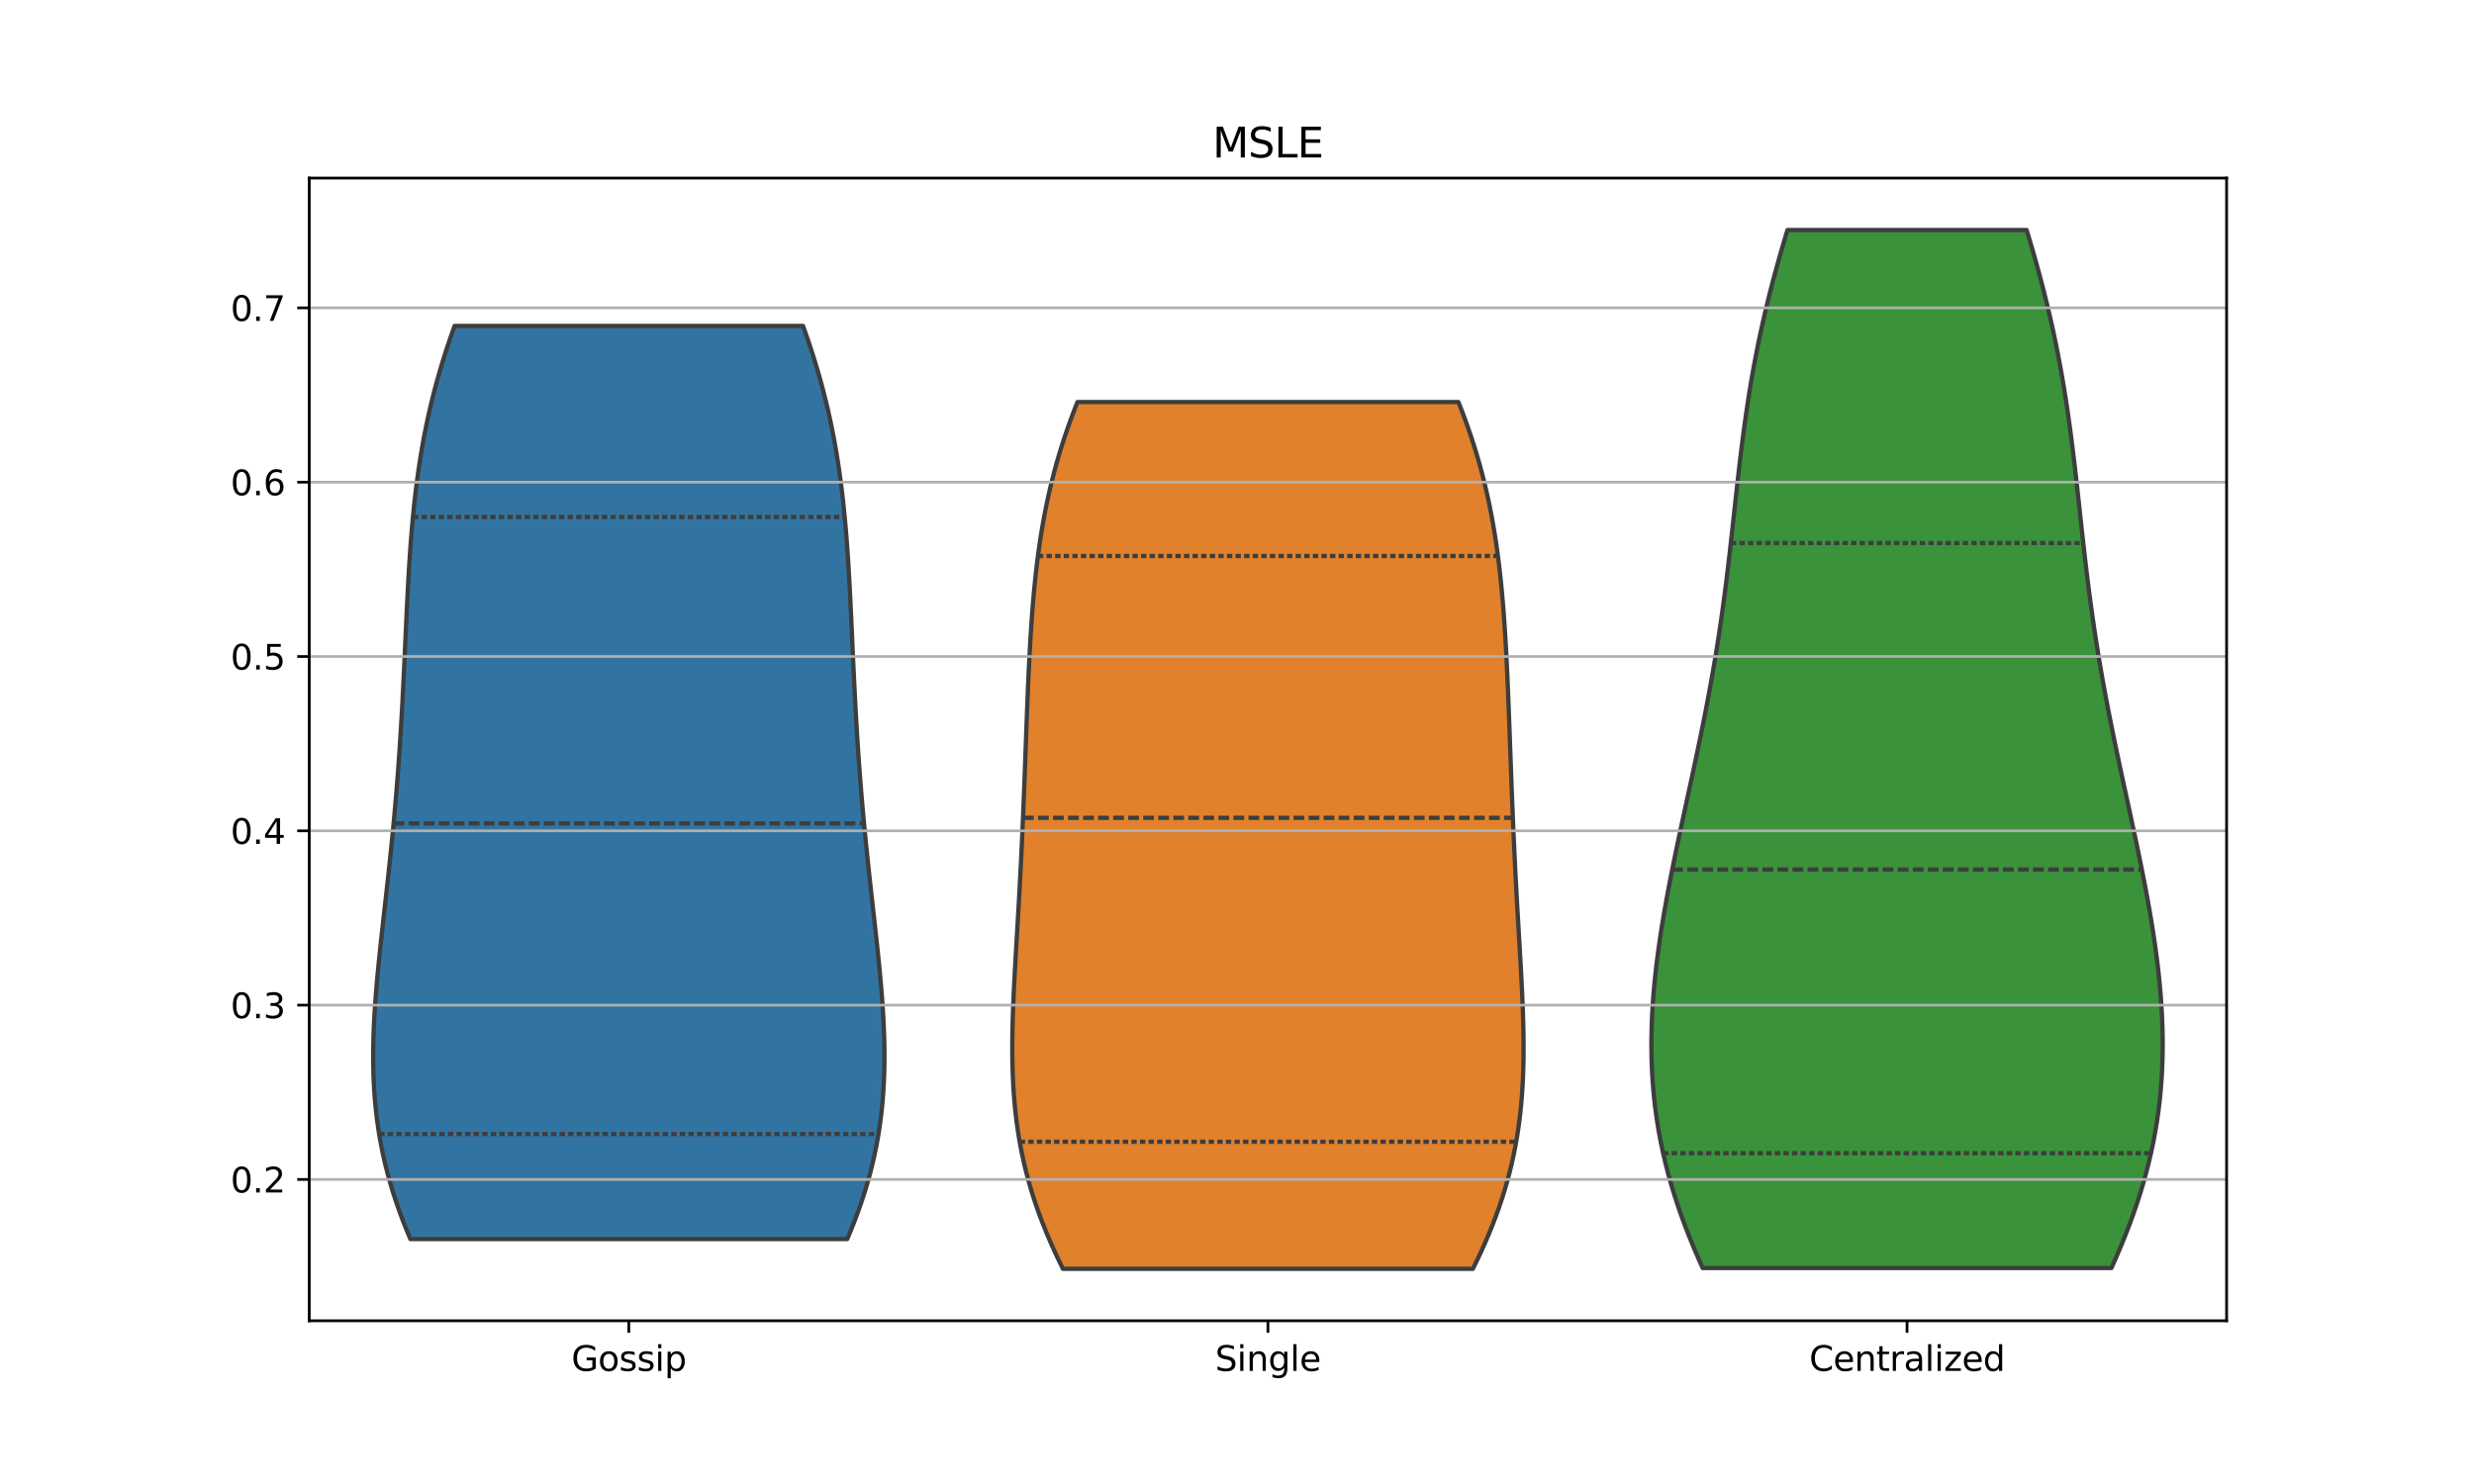 <?xml version="1.0" encoding="utf-8" standalone="no"?>
<!DOCTYPE svg PUBLIC "-//W3C//DTD SVG 1.1//EN"
  "http://www.w3.org/Graphics/SVG/1.1/DTD/svg11.dtd">
<svg xmlns:xlink="http://www.w3.org/1999/xlink" width="720pt" height="432pt" viewBox="0 0 720 432" xmlns="http://www.w3.org/2000/svg" version="1.1">
 <defs>
  <style type="text/css">*{stroke-linejoin: round; stroke-linecap: butt}</style>
 </defs>
 <g id="figure_1">
  <g id="patch_1">
   <path d="M 0 432 
L 720 432 
L 720 0 
L 0 0 
z
" style="fill: #ffffff"/>
  </g>
  <g id="axes_1">
   <g id="patch_2">
    <path d="M 90 384.48 
L 648 384.48 
L 648 51.84 
L 90 51.84 
z
" style="fill: #ffffff"/>
   </g>
   <g id="PolyCollection_1">
    <defs>
     <path id="m8f9aee792c" d="M 246.57 -71.302 
L 119.43 -71.302 
L 118.311 -73.987 
L 117.25 -76.672 
L 116.249 -79.357 
L 115.31 -82.042 
L 114.433 -84.727 
L 113.62 -87.412 
L 112.87 -90.097 
L 112.185 -92.782 
L 111.564 -95.467 
L 111.006 -98.152 
L 110.511 -100.837 
L 110.078 -103.522 
L 109.704 -106.207 
L 109.389 -108.892 
L 109.13 -111.577 
L 108.925 -114.262 
L 108.773 -116.947 
L 108.669 -119.632 
L 108.613 -122.317 
L 108.6 -125.002 
L 108.628 -127.687 
L 108.694 -130.372 
L 108.796 -133.057 
L 108.929 -135.742 
L 109.091 -138.427 
L 109.278 -141.112 
L 109.489 -143.797 
L 109.72 -146.482 
L 109.968 -149.167 
L 110.231 -151.852 
L 110.506 -154.536 
L 110.79 -157.221 
L 111.082 -159.906 
L 111.379 -162.591 
L 111.679 -165.276 
L 111.98 -167.961 
L 112.282 -170.646 
L 112.581 -173.331 
L 112.877 -176.016 
L 113.169 -178.701 
L 113.456 -181.386 
L 113.737 -184.071 
L 114.01 -186.756 
L 114.276 -189.441 
L 114.533 -192.126 
L 114.782 -194.811 
L 115.022 -197.496 
L 115.253 -200.181 
L 115.475 -202.866 
L 115.688 -205.551 
L 115.892 -208.236 
L 116.087 -210.921 
L 116.273 -213.606 
L 116.45 -216.291 
L 116.619 -218.976 
L 116.781 -221.661 
L 116.936 -224.346 
L 117.084 -227.031 
L 117.225 -229.716 
L 117.362 -232.401 
L 117.493 -235.086 
L 117.621 -237.771 
L 117.746 -240.456 
L 117.869 -243.141 
L 117.991 -245.826 
L 118.113 -248.511 
L 118.236 -251.196 
L 118.362 -253.881 
L 118.492 -256.566 
L 118.627 -259.251 
L 118.77 -261.936 
L 118.921 -264.621 
L 119.082 -267.306 
L 119.255 -269.991 
L 119.442 -272.676 
L 119.644 -275.361 
L 119.863 -278.046 
L 120.102 -280.731 
L 120.362 -283.416 
L 120.645 -286.101 
L 120.953 -288.786 
L 121.288 -291.471 
L 121.65 -294.156 
L 122.043 -296.841 
L 122.468 -299.526 
L 122.926 -302.211 
L 123.419 -304.896 
L 123.947 -307.581 
L 124.512 -310.266 
L 125.115 -312.951 
L 125.757 -315.636 
L 126.437 -318.321 
L 127.157 -321.006 
L 127.917 -323.691 
L 128.716 -326.376 
L 129.554 -329.061 
L 130.431 -331.746 
L 131.345 -334.431 
L 132.297 -337.116 
L 233.703 -337.116 
L 233.703 -337.116 
L 234.655 -334.431 
L 235.569 -331.746 
L 236.446 -329.061 
L 237.284 -326.376 
L 238.083 -323.691 
L 238.843 -321.006 
L 239.563 -318.321 
L 240.243 -315.636 
L 240.885 -312.951 
L 241.488 -310.266 
L 242.053 -307.581 
L 242.581 -304.896 
L 243.074 -302.211 
L 243.532 -299.526 
L 243.957 -296.841 
L 244.35 -294.156 
L 244.712 -291.471 
L 245.047 -288.786 
L 245.355 -286.101 
L 245.638 -283.416 
L 245.898 -280.731 
L 246.137 -278.046 
L 246.356 -275.361 
L 246.558 -272.676 
L 246.745 -269.991 
L 246.918 -267.306 
L 247.079 -264.621 
L 247.23 -261.936 
L 247.373 -259.251 
L 247.508 -256.566 
L 247.638 -253.881 
L 247.764 -251.196 
L 247.887 -248.511 
L 248.009 -245.826 
L 248.131 -243.141 
L 248.254 -240.456 
L 248.379 -237.771 
L 248.507 -235.086 
L 248.638 -232.401 
L 248.775 -229.716 
L 248.916 -227.031 
L 249.064 -224.346 
L 249.219 -221.661 
L 249.381 -218.976 
L 249.55 -216.291 
L 249.727 -213.606 
L 249.913 -210.921 
L 250.108 -208.236 
L 250.312 -205.551 
L 250.525 -202.866 
L 250.747 -200.181 
L 250.978 -197.496 
L 251.218 -194.811 
L 251.467 -192.126 
L 251.724 -189.441 
L 251.99 -186.756 
L 252.263 -184.071 
L 252.544 -181.386 
L 252.831 -178.701 
L 253.123 -176.016 
L 253.419 -173.331 
L 253.718 -170.646 
L 254.02 -167.961 
L 254.321 -165.276 
L 254.621 -162.591 
L 254.918 -159.906 
L 255.21 -157.221 
L 255.494 -154.536 
L 255.769 -151.852 
L 256.032 -149.167 
L 256.28 -146.482 
L 256.511 -143.797 
L 256.722 -141.112 
L 256.909 -138.427 
L 257.071 -135.742 
L 257.204 -133.057 
L 257.306 -130.372 
L 257.372 -127.687 
L 257.4 -125.002 
L 257.387 -122.317 
L 257.331 -119.632 
L 257.227 -116.947 
L 257.075 -114.262 
L 256.87 -111.577 
L 256.611 -108.892 
L 256.296 -106.207 
L 255.922 -103.522 
L 255.489 -100.837 
L 254.994 -98.152 
L 254.436 -95.467 
L 253.815 -92.782 
L 253.13 -90.097 
L 252.38 -87.412 
L 251.567 -84.727 
L 250.69 -82.042 
L 249.751 -79.357 
L 248.75 -76.672 
L 247.689 -73.987 
L 246.57 -71.302 
z
" style="stroke: #3d3d3d; stroke-width: 1.25"/>
    </defs>
    <g clip-path="url(#pf1e7407686)">
     <use xlink:href="#m8f9aee792c" x="0" y="432" style="fill: #3274a1; stroke: #3d3d3d; stroke-width: 1.25"/>
    </g>
   </g>
   <g id="PolyCollection_2">
    <defs>
     <path id="m671058b78c" d="M 428.652 -62.64 
L 309.348 -62.64 
L 308.104 -65.189 
L 306.909 -67.737 
L 305.767 -70.286 
L 304.678 -72.835 
L 303.646 -75.383 
L 302.67 -77.932 
L 301.753 -80.481 
L 300.894 -83.03 
L 300.095 -85.578 
L 299.356 -88.127 
L 298.676 -90.676 
L 298.055 -93.224 
L 297.492 -95.773 
L 296.986 -98.322 
L 296.535 -100.87 
L 296.138 -103.419 
L 295.792 -105.968 
L 295.496 -108.516 
L 295.247 -111.065 
L 295.043 -113.614 
L 294.881 -116.162 
L 294.759 -118.711 
L 294.673 -121.26 
L 294.621 -123.809 
L 294.6 -126.357 
L 294.607 -128.906 
L 294.639 -131.455 
L 294.693 -134.003 
L 294.768 -136.552 
L 294.859 -139.101 
L 294.965 -141.649 
L 295.083 -144.198 
L 295.211 -146.747 
L 295.347 -149.295 
L 295.489 -151.844 
L 295.635 -154.393 
L 295.784 -156.941 
L 295.934 -159.49 
L 296.084 -162.039 
L 296.234 -164.588 
L 296.382 -167.136 
L 296.527 -169.685 
L 296.669 -172.234 
L 296.807 -174.782 
L 296.942 -177.331 
L 297.073 -179.88 
L 297.199 -182.428 
L 297.321 -184.977 
L 297.439 -187.526 
L 297.553 -190.074 
L 297.664 -192.623 
L 297.771 -195.172 
L 297.874 -197.72 
L 297.975 -200.269 
L 298.074 -202.818 
L 298.17 -205.367 
L 298.265 -207.915 
L 298.358 -210.464 
L 298.451 -213.013 
L 298.544 -215.561 
L 298.637 -218.11 
L 298.731 -220.659 
L 298.827 -223.207 
L 298.925 -225.756 
L 299.026 -228.305 
L 299.131 -230.853 
L 299.24 -233.402 
L 299.355 -235.951 
L 299.477 -238.499 
L 299.606 -241.048 
L 299.744 -243.597 
L 299.892 -246.146 
L 300.052 -248.694 
L 300.224 -251.243 
L 300.411 -253.792 
L 300.614 -256.34 
L 300.835 -258.889 
L 301.075 -261.438 
L 301.336 -263.986 
L 301.62 -266.535 
L 301.93 -269.084 
L 302.266 -271.632 
L 302.631 -274.181 
L 303.026 -276.73 
L 303.454 -279.278 
L 303.916 -281.827 
L 304.413 -284.376 
L 304.948 -286.925 
L 305.521 -289.473 
L 306.135 -292.022 
L 306.789 -294.571 
L 307.485 -297.119 
L 308.224 -299.668 
L 309.006 -302.217 
L 309.831 -304.765 
L 310.7 -307.314 
L 311.611 -309.863 
L 312.566 -312.411 
L 313.562 -314.96 
L 424.438 -314.96 
L 424.438 -314.96 
L 425.434 -312.411 
L 426.389 -309.863 
L 427.3 -307.314 
L 428.169 -304.765 
L 428.994 -302.217 
L 429.776 -299.668 
L 430.515 -297.119 
L 431.211 -294.571 
L 431.865 -292.022 
L 432.479 -289.473 
L 433.052 -286.925 
L 433.587 -284.376 
L 434.084 -281.827 
L 434.546 -279.278 
L 434.974 -276.73 
L 435.369 -274.181 
L 435.734 -271.632 
L 436.07 -269.084 
L 436.38 -266.535 
L 436.664 -263.986 
L 436.925 -261.438 
L 437.165 -258.889 
L 437.386 -256.34 
L 437.589 -253.792 
L 437.776 -251.243 
L 437.948 -248.694 
L 438.108 -246.146 
L 438.256 -243.597 
L 438.394 -241.048 
L 438.523 -238.499 
L 438.645 -235.951 
L 438.76 -233.402 
L 438.869 -230.853 
L 438.974 -228.305 
L 439.075 -225.756 
L 439.173 -223.207 
L 439.269 -220.659 
L 439.363 -218.11 
L 439.456 -215.561 
L 439.549 -213.013 
L 439.642 -210.464 
L 439.735 -207.915 
L 439.83 -205.367 
L 439.926 -202.818 
L 440.025 -200.269 
L 440.126 -197.72 
L 440.229 -195.172 
L 440.336 -192.623 
L 440.447 -190.074 
L 440.561 -187.526 
L 440.679 -184.977 
L 440.801 -182.428 
L 440.927 -179.88 
L 441.058 -177.331 
L 441.193 -174.782 
L 441.331 -172.234 
L 441.473 -169.685 
L 441.618 -167.136 
L 441.766 -164.588 
L 441.916 -162.039 
L 442.066 -159.49 
L 442.216 -156.941 
L 442.365 -154.393 
L 442.511 -151.844 
L 442.653 -149.295 
L 442.789 -146.747 
L 442.917 -144.198 
L 443.035 -141.649 
L 443.141 -139.101 
L 443.232 -136.552 
L 443.307 -134.003 
L 443.361 -131.455 
L 443.393 -128.906 
L 443.4 -126.357 
L 443.379 -123.809 
L 443.327 -121.26 
L 443.241 -118.711 
L 443.119 -116.162 
L 442.957 -113.614 
L 442.753 -111.065 
L 442.504 -108.516 
L 442.208 -105.968 
L 441.862 -103.419 
L 441.465 -100.87 
L 441.014 -98.322 
L 440.508 -95.773 
L 439.945 -93.224 
L 439.324 -90.676 
L 438.644 -88.127 
L 437.905 -85.578 
L 437.106 -83.03 
L 436.247 -80.481 
L 435.33 -77.932 
L 434.354 -75.383 
L 433.322 -72.835 
L 432.233 -70.286 
L 431.091 -67.737 
L 429.896 -65.189 
L 428.652 -62.64 
z
" style="stroke: #3d3d3d; stroke-width: 1.25"/>
    </defs>
    <g clip-path="url(#pf1e7407686)">
     <use xlink:href="#m671058b78c" x="0" y="432" style="fill: #e1812c; stroke: #3d3d3d; stroke-width: 1.25"/>
    </g>
   </g>
   <g id="PolyCollection_3">
    <defs>
     <path id="mab137ac26b" d="M 614.481 -62.873 
L 495.519 -62.873 
L 494.161 -65.926 
L 492.858 -68.978 
L 491.612 -72.03 
L 490.426 -75.082 
L 489.303 -78.134 
L 488.245 -81.187 
L 487.253 -84.239 
L 486.33 -87.291 
L 485.475 -90.343 
L 484.691 -93.395 
L 483.977 -96.448 
L 483.334 -99.5 
L 482.761 -102.552 
L 482.258 -105.604 
L 481.824 -108.656 
L 481.458 -111.708 
L 481.159 -114.761 
L 480.926 -117.813 
L 480.756 -120.865 
L 480.648 -123.917 
L 480.6 -126.969 
L 480.61 -130.022 
L 480.675 -133.074 
L 480.794 -136.126 
L 480.964 -139.178 
L 481.182 -142.23 
L 481.446 -145.283 
L 481.754 -148.335 
L 482.103 -151.387 
L 482.49 -154.439 
L 482.912 -157.491 
L 483.368 -160.543 
L 483.855 -163.596 
L 484.37 -166.648 
L 484.911 -169.7 
L 485.475 -172.752 
L 486.059 -175.804 
L 486.662 -178.857 
L 487.281 -181.909 
L 487.913 -184.961 
L 488.555 -188.013 
L 489.207 -191.065 
L 489.864 -194.118 
L 490.525 -197.17 
L 491.188 -200.222 
L 491.851 -203.274 
L 492.511 -206.326 
L 493.166 -209.378 
L 493.814 -212.431 
L 494.453 -215.483 
L 495.082 -218.535 
L 495.7 -221.587 
L 496.303 -224.639 
L 496.892 -227.692 
L 497.465 -230.744 
L 498.021 -233.796 
L 498.559 -236.848 
L 499.079 -239.9 
L 499.581 -242.953 
L 500.064 -246.005 
L 500.528 -249.057 
L 500.974 -252.109 
L 501.402 -255.161 
L 501.814 -258.213 
L 502.21 -261.266 
L 502.591 -264.318 
L 502.96 -267.37 
L 503.317 -270.422 
L 503.665 -273.474 
L 504.006 -276.527 
L 504.341 -279.579 
L 504.674 -282.631 
L 505.007 -285.683 
L 505.342 -288.735 
L 505.681 -291.788 
L 506.028 -294.84 
L 506.385 -297.892 
L 506.754 -300.944 
L 507.138 -303.996 
L 507.538 -307.048 
L 507.959 -310.101 
L 508.401 -313.153 
L 508.866 -316.205 
L 509.356 -319.257 
L 509.873 -322.309 
L 510.418 -325.362 
L 510.992 -328.414 
L 511.596 -331.466 
L 512.231 -334.518 
L 512.896 -337.57 
L 513.592 -340.623 
L 514.319 -343.675 
L 515.076 -346.727 
L 515.863 -349.779 
L 516.678 -352.831 
L 517.521 -355.883 
L 518.389 -358.936 
L 519.282 -361.988 
L 520.197 -365.04 
L 589.803 -365.04 
L 589.803 -365.04 
L 590.718 -361.988 
L 591.611 -358.936 
L 592.479 -355.883 
L 593.322 -352.831 
L 594.137 -349.779 
L 594.924 -346.727 
L 595.681 -343.675 
L 596.408 -340.623 
L 597.104 -337.57 
L 597.769 -334.518 
L 598.404 -331.466 
L 599.008 -328.414 
L 599.582 -325.362 
L 600.127 -322.309 
L 600.644 -319.257 
L 601.134 -316.205 
L 601.599 -313.153 
L 602.041 -310.101 
L 602.462 -307.048 
L 602.862 -303.996 
L 603.246 -300.944 
L 603.615 -297.892 
L 603.972 -294.84 
L 604.319 -291.788 
L 604.658 -288.735 
L 604.993 -285.683 
L 605.326 -282.631 
L 605.659 -279.579 
L 605.994 -276.527 
L 606.335 -273.474 
L 606.683 -270.422 
L 607.04 -267.37 
L 607.409 -264.318 
L 607.79 -261.266 
L 608.186 -258.213 
L 608.598 -255.161 
L 609.026 -252.109 
L 609.472 -249.057 
L 609.936 -246.005 
L 610.419 -242.953 
L 610.921 -239.9 
L 611.441 -236.848 
L 611.979 -233.796 
L 612.535 -230.744 
L 613.108 -227.692 
L 613.697 -224.639 
L 614.3 -221.587 
L 614.918 -218.535 
L 615.547 -215.483 
L 616.186 -212.431 
L 616.834 -209.378 
L 617.489 -206.326 
L 618.149 -203.274 
L 618.812 -200.222 
L 619.475 -197.17 
L 620.136 -194.118 
L 620.793 -191.065 
L 621.445 -188.013 
L 622.087 -184.961 
L 622.719 -181.909 
L 623.338 -178.857 
L 623.941 -175.804 
L 624.525 -172.752 
L 625.089 -169.7 
L 625.63 -166.648 
L 626.145 -163.596 
L 626.632 -160.543 
L 627.088 -157.491 
L 627.51 -154.439 
L 627.897 -151.387 
L 628.246 -148.335 
L 628.554 -145.283 
L 628.818 -142.23 
L 629.036 -139.178 
L 629.206 -136.126 
L 629.325 -133.074 
L 629.39 -130.022 
L 629.4 -126.969 
L 629.352 -123.917 
L 629.244 -120.865 
L 629.074 -117.813 
L 628.841 -114.761 
L 628.542 -111.708 
L 628.176 -108.656 
L 627.742 -105.604 
L 627.239 -102.552 
L 626.666 -99.5 
L 626.023 -96.448 
L 625.309 -93.395 
L 624.525 -90.343 
L 623.67 -87.291 
L 622.747 -84.239 
L 621.755 -81.187 
L 620.697 -78.134 
L 619.574 -75.082 
L 618.388 -72.03 
L 617.142 -68.978 
L 615.839 -65.926 
L 614.481 -62.873 
z
" style="stroke: #3d3d3d; stroke-width: 1.25"/>
    </defs>
    <g clip-path="url(#pf1e7407686)">
     <use xlink:href="#mab137ac26b" x="0" y="432" style="fill: #3a923a; stroke: #3d3d3d; stroke-width: 1.25"/>
    </g>
   </g>
   <g id="matplotlib.axis_1">
    <g id="xtick_1">
     <g id="line2d_1">
      <defs>
       <path id="m36da6b7ee6" d="M 0 0 
L 0 3.5 
" style="stroke: #000000; stroke-width: 0.8"/>
      </defs>
      <g>
       <use xlink:href="#m36da6b7ee6" x="183" y="384.48" style="stroke: #000000; stroke-width: 0.8"/>
      </g>
     </g>
     <g id="text_1">
      <!-- Gossip -->
      <g transform="translate(166.294 399.078) scale(0.1 -0.1)">
       <defs>
        <path id="DejaVuSans-47" d="M 3809 666 
L 3809 1919 
L 2778 1919 
L 2778 2438 
L 4434 2438 
L 4434 434 
Q 4069 175 3628 42 
Q 3188 -91 2688 -91 
Q 1594 -91 976 548 
Q 359 1188 359 2328 
Q 359 3472 976 4111 
Q 1594 4750 2688 4750 
Q 3144 4750 3555 4637 
Q 3966 4525 4313 4306 
L 4313 3634 
Q 3963 3931 3569 4081 
Q 3175 4231 2741 4231 
Q 1884 4231 1454 3753 
Q 1025 3275 1025 2328 
Q 1025 1384 1454 906 
Q 1884 428 2741 428 
Q 3075 428 3337 486 
Q 3600 544 3809 666 
z
" transform="scale(0.016)"/>
        <path id="DejaVuSans-6f" d="M 1959 3097 
Q 1497 3097 1228 2736 
Q 959 2375 959 1747 
Q 959 1119 1226 758 
Q 1494 397 1959 397 
Q 2419 397 2687 759 
Q 2956 1122 2956 1747 
Q 2956 2369 2687 2733 
Q 2419 3097 1959 3097 
z
M 1959 3584 
Q 2709 3584 3137 3096 
Q 3566 2609 3566 1747 
Q 3566 888 3137 398 
Q 2709 -91 1959 -91 
Q 1206 -91 779 398 
Q 353 888 353 1747 
Q 353 2609 779 3096 
Q 1206 3584 1959 3584 
z
" transform="scale(0.016)"/>
        <path id="DejaVuSans-73" d="M 2834 3397 
L 2834 2853 
Q 2591 2978 2328 3040 
Q 2066 3103 1784 3103 
Q 1356 3103 1142 2972 
Q 928 2841 928 2578 
Q 928 2378 1081 2264 
Q 1234 2150 1697 2047 
L 1894 2003 
Q 2506 1872 2764 1633 
Q 3022 1394 3022 966 
Q 3022 478 2636 193 
Q 2250 -91 1575 -91 
Q 1294 -91 989 -36 
Q 684 19 347 128 
L 347 722 
Q 666 556 975 473 
Q 1284 391 1588 391 
Q 1994 391 2212 530 
Q 2431 669 2431 922 
Q 2431 1156 2273 1281 
Q 2116 1406 1581 1522 
L 1381 1569 
Q 847 1681 609 1914 
Q 372 2147 372 2553 
Q 372 3047 722 3315 
Q 1072 3584 1716 3584 
Q 2034 3584 2315 3537 
Q 2597 3491 2834 3397 
z
" transform="scale(0.016)"/>
        <path id="DejaVuSans-69" d="M 603 3500 
L 1178 3500 
L 1178 0 
L 603 0 
L 603 3500 
z
M 603 4863 
L 1178 4863 
L 1178 4134 
L 603 4134 
L 603 4863 
z
" transform="scale(0.016)"/>
        <path id="DejaVuSans-70" d="M 1159 525 
L 1159 -1331 
L 581 -1331 
L 581 3500 
L 1159 3500 
L 1159 2969 
Q 1341 3281 1617 3432 
Q 1894 3584 2278 3584 
Q 2916 3584 3314 3078 
Q 3713 2572 3713 1747 
Q 3713 922 3314 415 
Q 2916 -91 2278 -91 
Q 1894 -91 1617 61 
Q 1341 213 1159 525 
z
M 3116 1747 
Q 3116 2381 2855 2742 
Q 2594 3103 2138 3103 
Q 1681 3103 1420 2742 
Q 1159 2381 1159 1747 
Q 1159 1113 1420 752 
Q 1681 391 2138 391 
Q 2594 391 2855 752 
Q 3116 1113 3116 1747 
z
" transform="scale(0.016)"/>
       </defs>
       <use xlink:href="#DejaVuSans-47"/>
       <use xlink:href="#DejaVuSans-6f" x="77.49"/>
       <use xlink:href="#DejaVuSans-73" x="138.672"/>
       <use xlink:href="#DejaVuSans-73" x="190.771"/>
       <use xlink:href="#DejaVuSans-69" x="242.871"/>
       <use xlink:href="#DejaVuSans-70" x="270.654"/>
      </g>
     </g>
    </g>
    <g id="xtick_2">
     <g id="line2d_2">
      <g>
       <use xlink:href="#m36da6b7ee6" x="369" y="384.48" style="stroke: #000000; stroke-width: 0.8"/>
      </g>
     </g>
     <g id="text_2">
      <!-- Single -->
      <g transform="translate(353.628 399.078) scale(0.1 -0.1)">
       <defs>
        <path id="DejaVuSans-53" d="M 3425 4513 
L 3425 3897 
Q 3066 4069 2747 4153 
Q 2428 4238 2131 4238 
Q 1616 4238 1336 4038 
Q 1056 3838 1056 3469 
Q 1056 3159 1242 3001 
Q 1428 2844 1947 2747 
L 2328 2669 
Q 3034 2534 3370 2195 
Q 3706 1856 3706 1288 
Q 3706 609 3251 259 
Q 2797 -91 1919 -91 
Q 1588 -91 1214 -16 
Q 841 59 441 206 
L 441 856 
Q 825 641 1194 531 
Q 1563 422 1919 422 
Q 2459 422 2753 634 
Q 3047 847 3047 1241 
Q 3047 1584 2836 1778 
Q 2625 1972 2144 2069 
L 1759 2144 
Q 1053 2284 737 2584 
Q 422 2884 422 3419 
Q 422 4038 858 4394 
Q 1294 4750 2059 4750 
Q 2388 4750 2728 4690 
Q 3069 4631 3425 4513 
z
" transform="scale(0.016)"/>
        <path id="DejaVuSans-6e" d="M 3513 2113 
L 3513 0 
L 2938 0 
L 2938 2094 
Q 2938 2591 2744 2837 
Q 2550 3084 2163 3084 
Q 1697 3084 1428 2787 
Q 1159 2491 1159 1978 
L 1159 0 
L 581 0 
L 581 3500 
L 1159 3500 
L 1159 2956 
Q 1366 3272 1645 3428 
Q 1925 3584 2291 3584 
Q 2894 3584 3203 3211 
Q 3513 2838 3513 2113 
z
" transform="scale(0.016)"/>
        <path id="DejaVuSans-67" d="M 2906 1791 
Q 2906 2416 2648 2759 
Q 2391 3103 1925 3103 
Q 1463 3103 1205 2759 
Q 947 2416 947 1791 
Q 947 1169 1205 825 
Q 1463 481 1925 481 
Q 2391 481 2648 825 
Q 2906 1169 2906 1791 
z
M 3481 434 
Q 3481 -459 3084 -895 
Q 2688 -1331 1869 -1331 
Q 1566 -1331 1297 -1286 
Q 1028 -1241 775 -1147 
L 775 -588 
Q 1028 -725 1275 -790 
Q 1522 -856 1778 -856 
Q 2344 -856 2625 -561 
Q 2906 -266 2906 331 
L 2906 616 
Q 2728 306 2450 153 
Q 2172 0 1784 0 
Q 1141 0 747 490 
Q 353 981 353 1791 
Q 353 2603 747 3093 
Q 1141 3584 1784 3584 
Q 2172 3584 2450 3431 
Q 2728 3278 2906 2969 
L 2906 3500 
L 3481 3500 
L 3481 434 
z
" transform="scale(0.016)"/>
        <path id="DejaVuSans-6c" d="M 603 4863 
L 1178 4863 
L 1178 0 
L 603 0 
L 603 4863 
z
" transform="scale(0.016)"/>
        <path id="DejaVuSans-65" d="M 3597 1894 
L 3597 1613 
L 953 1613 
Q 991 1019 1311 708 
Q 1631 397 2203 397 
Q 2534 397 2845 478 
Q 3156 559 3463 722 
L 3463 178 
Q 3153 47 2828 -22 
Q 2503 -91 2169 -91 
Q 1331 -91 842 396 
Q 353 884 353 1716 
Q 353 2575 817 3079 
Q 1281 3584 2069 3584 
Q 2775 3584 3186 3129 
Q 3597 2675 3597 1894 
z
M 3022 2063 
Q 3016 2534 2758 2815 
Q 2500 3097 2075 3097 
Q 1594 3097 1305 2825 
Q 1016 2553 972 2059 
L 3022 2063 
z
" transform="scale(0.016)"/>
       </defs>
       <use xlink:href="#DejaVuSans-53"/>
       <use xlink:href="#DejaVuSans-69" x="63.477"/>
       <use xlink:href="#DejaVuSans-6e" x="91.26"/>
       <use xlink:href="#DejaVuSans-67" x="154.639"/>
       <use xlink:href="#DejaVuSans-6c" x="218.115"/>
       <use xlink:href="#DejaVuSans-65" x="245.898"/>
      </g>
     </g>
    </g>
    <g id="xtick_3">
     <g id="line2d_3">
      <g>
       <use xlink:href="#m36da6b7ee6" x="555" y="384.48" style="stroke: #000000; stroke-width: 0.8"/>
      </g>
     </g>
     <g id="text_3">
      <!-- Centralized -->
      <g transform="translate(526.53 399.078) scale(0.1 -0.1)">
       <defs>
        <path id="DejaVuSans-43" d="M 4122 4306 
L 4122 3641 
Q 3803 3938 3442 4084 
Q 3081 4231 2675 4231 
Q 1875 4231 1450 3742 
Q 1025 3253 1025 2328 
Q 1025 1406 1450 917 
Q 1875 428 2675 428 
Q 3081 428 3442 575 
Q 3803 722 4122 1019 
L 4122 359 
Q 3791 134 3420 21 
Q 3050 -91 2638 -91 
Q 1578 -91 968 557 
Q 359 1206 359 2328 
Q 359 3453 968 4101 
Q 1578 4750 2638 4750 
Q 3056 4750 3426 4639 
Q 3797 4528 4122 4306 
z
" transform="scale(0.016)"/>
        <path id="DejaVuSans-74" d="M 1172 4494 
L 1172 3500 
L 2356 3500 
L 2356 3053 
L 1172 3053 
L 1172 1153 
Q 1172 725 1289 603 
Q 1406 481 1766 481 
L 2356 481 
L 2356 0 
L 1766 0 
Q 1100 0 847 248 
Q 594 497 594 1153 
L 594 3053 
L 172 3053 
L 172 3500 
L 594 3500 
L 594 4494 
L 1172 4494 
z
" transform="scale(0.016)"/>
        <path id="DejaVuSans-72" d="M 2631 2963 
Q 2534 3019 2420 3045 
Q 2306 3072 2169 3072 
Q 1681 3072 1420 2755 
Q 1159 2438 1159 1844 
L 1159 0 
L 581 0 
L 581 3500 
L 1159 3500 
L 1159 2956 
Q 1341 3275 1631 3429 
Q 1922 3584 2338 3584 
Q 2397 3584 2469 3576 
Q 2541 3569 2628 3553 
L 2631 2963 
z
" transform="scale(0.016)"/>
        <path id="DejaVuSans-61" d="M 2194 1759 
Q 1497 1759 1228 1600 
Q 959 1441 959 1056 
Q 959 750 1161 570 
Q 1363 391 1709 391 
Q 2188 391 2477 730 
Q 2766 1069 2766 1631 
L 2766 1759 
L 2194 1759 
z
M 3341 1997 
L 3341 0 
L 2766 0 
L 2766 531 
Q 2569 213 2275 61 
Q 1981 -91 1556 -91 
Q 1019 -91 701 211 
Q 384 513 384 1019 
Q 384 1609 779 1909 
Q 1175 2209 1959 2209 
L 2766 2209 
L 2766 2266 
Q 2766 2663 2505 2880 
Q 2244 3097 1772 3097 
Q 1472 3097 1187 3025 
Q 903 2953 641 2809 
L 641 3341 
Q 956 3463 1253 3523 
Q 1550 3584 1831 3584 
Q 2591 3584 2966 3190 
Q 3341 2797 3341 1997 
z
" transform="scale(0.016)"/>
        <path id="DejaVuSans-7a" d="M 353 3500 
L 3084 3500 
L 3084 2975 
L 922 459 
L 3084 459 
L 3084 0 
L 275 0 
L 275 525 
L 2438 3041 
L 353 3041 
L 353 3500 
z
" transform="scale(0.016)"/>
        <path id="DejaVuSans-64" d="M 2906 2969 
L 2906 4863 
L 3481 4863 
L 3481 0 
L 2906 0 
L 2906 525 
Q 2725 213 2448 61 
Q 2172 -91 1784 -91 
Q 1150 -91 751 415 
Q 353 922 353 1747 
Q 353 2572 751 3078 
Q 1150 3584 1784 3584 
Q 2172 3584 2448 3432 
Q 2725 3281 2906 2969 
z
M 947 1747 
Q 947 1113 1208 752 
Q 1469 391 1925 391 
Q 2381 391 2643 752 
Q 2906 1113 2906 1747 
Q 2906 2381 2643 2742 
Q 2381 3103 1925 3103 
Q 1469 3103 1208 2742 
Q 947 2381 947 1747 
z
" transform="scale(0.016)"/>
       </defs>
       <use xlink:href="#DejaVuSans-43"/>
       <use xlink:href="#DejaVuSans-65" x="69.824"/>
       <use xlink:href="#DejaVuSans-6e" x="131.348"/>
       <use xlink:href="#DejaVuSans-74" x="194.727"/>
       <use xlink:href="#DejaVuSans-72" x="233.936"/>
       <use xlink:href="#DejaVuSans-61" x="275.049"/>
       <use xlink:href="#DejaVuSans-6c" x="336.328"/>
       <use xlink:href="#DejaVuSans-69" x="364.111"/>
       <use xlink:href="#DejaVuSans-7a" x="391.895"/>
       <use xlink:href="#DejaVuSans-65" x="444.385"/>
       <use xlink:href="#DejaVuSans-64" x="505.908"/>
      </g>
     </g>
    </g>
   </g>
   <g id="matplotlib.axis_2">
    <g id="ytick_1">
     <g id="line2d_4">
      <path d="M 90 343.345 
L 648 343.345 
" clip-path="url(#pf1e7407686)" style="fill: none; stroke: #b0b0b0; stroke-width: 0.8; stroke-linecap: square"/>
     </g>
     <g id="line2d_5">
      <defs>
       <path id="m79cccf9ea1" d="M 0 0 
L -3.5 0 
" style="stroke: #000000; stroke-width: 0.8"/>
      </defs>
      <g>
       <use xlink:href="#m79cccf9ea1" x="90" y="343.345" style="stroke: #000000; stroke-width: 0.8"/>
      </g>
     </g>
     <g id="text_4">
      <!-- 0.2 -->
      <g transform="translate(67.097 347.144) scale(0.1 -0.1)">
       <defs>
        <path id="DejaVuSans-30" d="M 2034 4250 
Q 1547 4250 1301 3770 
Q 1056 3291 1056 2328 
Q 1056 1369 1301 889 
Q 1547 409 2034 409 
Q 2525 409 2770 889 
Q 3016 1369 3016 2328 
Q 3016 3291 2770 3770 
Q 2525 4250 2034 4250 
z
M 2034 4750 
Q 2819 4750 3233 4129 
Q 3647 3509 3647 2328 
Q 3647 1150 3233 529 
Q 2819 -91 2034 -91 
Q 1250 -91 836 529 
Q 422 1150 422 2328 
Q 422 3509 836 4129 
Q 1250 4750 2034 4750 
z
" transform="scale(0.016)"/>
        <path id="DejaVuSans-2e" d="M 684 794 
L 1344 794 
L 1344 0 
L 684 0 
L 684 794 
z
" transform="scale(0.016)"/>
        <path id="DejaVuSans-32" d="M 1228 531 
L 3431 531 
L 3431 0 
L 469 0 
L 469 531 
Q 828 903 1448 1529 
Q 2069 2156 2228 2338 
Q 2531 2678 2651 2914 
Q 2772 3150 2772 3378 
Q 2772 3750 2511 3984 
Q 2250 4219 1831 4219 
Q 1534 4219 1204 4116 
Q 875 4013 500 3803 
L 500 4441 
Q 881 4594 1212 4672 
Q 1544 4750 1819 4750 
Q 2544 4750 2975 4387 
Q 3406 4025 3406 3419 
Q 3406 3131 3298 2873 
Q 3191 2616 2906 2266 
Q 2828 2175 2409 1742 
Q 1991 1309 1228 531 
z
" transform="scale(0.016)"/>
       </defs>
       <use xlink:href="#DejaVuSans-30"/>
       <use xlink:href="#DejaVuSans-2e" x="63.623"/>
       <use xlink:href="#DejaVuSans-32" x="95.41"/>
      </g>
     </g>
    </g>
    <g id="ytick_2">
     <g id="line2d_6">
      <path d="M 90 292.599 
L 648 292.599 
" clip-path="url(#pf1e7407686)" style="fill: none; stroke: #b0b0b0; stroke-width: 0.8; stroke-linecap: square"/>
     </g>
     <g id="line2d_7">
      <g>
       <use xlink:href="#m79cccf9ea1" x="90" y="292.599" style="stroke: #000000; stroke-width: 0.8"/>
      </g>
     </g>
     <g id="text_5">
      <!-- 0.3 -->
      <g transform="translate(67.097 296.398) scale(0.1 -0.1)">
       <defs>
        <path id="DejaVuSans-33" d="M 2597 2516 
Q 3050 2419 3304 2112 
Q 3559 1806 3559 1356 
Q 3559 666 3084 287 
Q 2609 -91 1734 -91 
Q 1441 -91 1130 -33 
Q 819 25 488 141 
L 488 750 
Q 750 597 1062 519 
Q 1375 441 1716 441 
Q 2309 441 2620 675 
Q 2931 909 2931 1356 
Q 2931 1769 2642 2001 
Q 2353 2234 1838 2234 
L 1294 2234 
L 1294 2753 
L 1863 2753 
Q 2328 2753 2575 2939 
Q 2822 3125 2822 3475 
Q 2822 3834 2567 4026 
Q 2313 4219 1838 4219 
Q 1578 4219 1281 4162 
Q 984 4106 628 3988 
L 628 4550 
Q 988 4650 1302 4700 
Q 1616 4750 1894 4750 
Q 2613 4750 3031 4423 
Q 3450 4097 3450 3541 
Q 3450 3153 3228 2886 
Q 3006 2619 2597 2516 
z
" transform="scale(0.016)"/>
       </defs>
       <use xlink:href="#DejaVuSans-30"/>
       <use xlink:href="#DejaVuSans-2e" x="63.623"/>
       <use xlink:href="#DejaVuSans-33" x="95.41"/>
      </g>
     </g>
    </g>
    <g id="ytick_3">
     <g id="line2d_8">
      <path d="M 90 241.853 
L 648 241.853 
" clip-path="url(#pf1e7407686)" style="fill: none; stroke: #b0b0b0; stroke-width: 0.8; stroke-linecap: square"/>
     </g>
     <g id="line2d_9">
      <g>
       <use xlink:href="#m79cccf9ea1" x="90" y="241.853" style="stroke: #000000; stroke-width: 0.8"/>
      </g>
     </g>
     <g id="text_6">
      <!-- 0.4 -->
      <g transform="translate(67.097 245.652) scale(0.1 -0.1)">
       <defs>
        <path id="DejaVuSans-34" d="M 2419 4116 
L 825 1625 
L 2419 1625 
L 2419 4116 
z
M 2253 4666 
L 3047 4666 
L 3047 1625 
L 3713 1625 
L 3713 1100 
L 3047 1100 
L 3047 0 
L 2419 0 
L 2419 1100 
L 313 1100 
L 313 1709 
L 2253 4666 
z
" transform="scale(0.016)"/>
       </defs>
       <use xlink:href="#DejaVuSans-30"/>
       <use xlink:href="#DejaVuSans-2e" x="63.623"/>
       <use xlink:href="#DejaVuSans-34" x="95.41"/>
      </g>
     </g>
    </g>
    <g id="ytick_4">
     <g id="line2d_10">
      <path d="M 90 191.107 
L 648 191.107 
" clip-path="url(#pf1e7407686)" style="fill: none; stroke: #b0b0b0; stroke-width: 0.8; stroke-linecap: square"/>
     </g>
     <g id="line2d_11">
      <g>
       <use xlink:href="#m79cccf9ea1" x="90" y="191.107" style="stroke: #000000; stroke-width: 0.8"/>
      </g>
     </g>
     <g id="text_7">
      <!-- 0.5 -->
      <g transform="translate(67.097 194.906) scale(0.1 -0.1)">
       <defs>
        <path id="DejaVuSans-35" d="M 691 4666 
L 3169 4666 
L 3169 4134 
L 1269 4134 
L 1269 2991 
Q 1406 3038 1543 3061 
Q 1681 3084 1819 3084 
Q 2600 3084 3056 2656 
Q 3513 2228 3513 1497 
Q 3513 744 3044 326 
Q 2575 -91 1722 -91 
Q 1428 -91 1123 -41 
Q 819 9 494 109 
L 494 744 
Q 775 591 1075 516 
Q 1375 441 1709 441 
Q 2250 441 2565 725 
Q 2881 1009 2881 1497 
Q 2881 1984 2565 2268 
Q 2250 2553 1709 2553 
Q 1456 2553 1204 2497 
Q 953 2441 691 2322 
L 691 4666 
z
" transform="scale(0.016)"/>
       </defs>
       <use xlink:href="#DejaVuSans-30"/>
       <use xlink:href="#DejaVuSans-2e" x="63.623"/>
       <use xlink:href="#DejaVuSans-35" x="95.41"/>
      </g>
     </g>
    </g>
    <g id="ytick_5">
     <g id="line2d_12">
      <path d="M 90 140.361 
L 648 140.361 
" clip-path="url(#pf1e7407686)" style="fill: none; stroke: #b0b0b0; stroke-width: 0.8; stroke-linecap: square"/>
     </g>
     <g id="line2d_13">
      <g>
       <use xlink:href="#m79cccf9ea1" x="90" y="140.361" style="stroke: #000000; stroke-width: 0.8"/>
      </g>
     </g>
     <g id="text_8">
      <!-- 0.6 -->
      <g transform="translate(67.097 144.161) scale(0.1 -0.1)">
       <defs>
        <path id="DejaVuSans-36" d="M 2113 2584 
Q 1688 2584 1439 2293 
Q 1191 2003 1191 1497 
Q 1191 994 1439 701 
Q 1688 409 2113 409 
Q 2538 409 2786 701 
Q 3034 994 3034 1497 
Q 3034 2003 2786 2293 
Q 2538 2584 2113 2584 
z
M 3366 4563 
L 3366 3988 
Q 3128 4100 2886 4159 
Q 2644 4219 2406 4219 
Q 1781 4219 1451 3797 
Q 1122 3375 1075 2522 
Q 1259 2794 1537 2939 
Q 1816 3084 2150 3084 
Q 2853 3084 3261 2657 
Q 3669 2231 3669 1497 
Q 3669 778 3244 343 
Q 2819 -91 2113 -91 
Q 1303 -91 875 529 
Q 447 1150 447 2328 
Q 447 3434 972 4092 
Q 1497 4750 2381 4750 
Q 2619 4750 2861 4703 
Q 3103 4656 3366 4563 
z
" transform="scale(0.016)"/>
       </defs>
       <use xlink:href="#DejaVuSans-30"/>
       <use xlink:href="#DejaVuSans-2e" x="63.623"/>
       <use xlink:href="#DejaVuSans-36" x="95.41"/>
      </g>
     </g>
    </g>
    <g id="ytick_6">
     <g id="line2d_14">
      <path d="M 90 89.616 
L 648 89.616 
" clip-path="url(#pf1e7407686)" style="fill: none; stroke: #b0b0b0; stroke-width: 0.8; stroke-linecap: square"/>
     </g>
     <g id="line2d_15">
      <g>
       <use xlink:href="#m79cccf9ea1" x="90" y="89.616" style="stroke: #000000; stroke-width: 0.8"/>
      </g>
     </g>
     <g id="text_9">
      <!-- 0.7 -->
      <g transform="translate(67.097 93.415) scale(0.1 -0.1)">
       <defs>
        <path id="DejaVuSans-37" d="M 525 4666 
L 3525 4666 
L 3525 4397 
L 1831 0 
L 1172 0 
L 2766 4134 
L 525 4134 
L 525 4666 
z
" transform="scale(0.016)"/>
       </defs>
       <use xlink:href="#DejaVuSans-30"/>
       <use xlink:href="#DejaVuSans-2e" x="63.623"/>
       <use xlink:href="#DejaVuSans-37" x="95.41"/>
      </g>
     </g>
    </g>
   </g>
   <g id="line2d_16">
    <path d="M 110.343 330.121 
L 255.657 330.121 
" clip-path="url(#pf1e7407686)" style="fill: none; stroke-dasharray: 1.562,0.938; stroke-dashoffset: 0; stroke: #3d3d3d; stroke-width: 1.25"/>
   </g>
   <g id="line2d_17">
    <path d="M 114.549 239.703 
L 251.451 239.703 
" clip-path="url(#pf1e7407686)" style="fill: none; stroke-dasharray: 3.125,1.25; stroke-dashoffset: 0; stroke: #3d3d3d; stroke-width: 1.25"/>
   </g>
   <g id="line2d_18">
    <path d="M 120.177 150.493 
L 245.823 150.493 
" clip-path="url(#pf1e7407686)" style="fill: none; stroke-dasharray: 1.562,0.938; stroke-dashoffset: 0; stroke: #3d3d3d; stroke-width: 1.25"/>
   </g>
   <g id="line2d_19">
    <path d="M 296.757 332.385 
L 441.243 332.385 
" clip-path="url(#pf1e7407686)" style="fill: none; stroke-dasharray: 1.562,0.938; stroke-dashoffset: 0; stroke: #3d3d3d; stroke-width: 1.25"/>
   </g>
   <g id="line2d_20">
    <path d="M 297.719 238.066 
L 440.281 238.066 
" clip-path="url(#pf1e7407686)" style="fill: none; stroke-dasharray: 3.125,1.25; stroke-dashoffset: 0; stroke: #3d3d3d; stroke-width: 1.25"/>
   </g>
   <g id="line2d_21">
    <path d="M 302.071 161.845 
L 435.929 161.845 
" clip-path="url(#pf1e7407686)" style="fill: none; stroke-dasharray: 1.562,0.938; stroke-dashoffset: 0; stroke: #3d3d3d; stroke-width: 1.25"/>
   </g>
   <g id="line2d_22">
    <path d="M 484.011 335.699 
L 625.989 335.699 
" clip-path="url(#pf1e7407686)" style="fill: none; stroke-dasharray: 1.562,0.938; stroke-dashoffset: 0; stroke: #3d3d3d; stroke-width: 1.25"/>
   </g>
   <g id="line2d_23">
    <path d="M 486.665 253.131 
L 623.335 253.131 
" clip-path="url(#pf1e7407686)" style="fill: none; stroke-dasharray: 3.125,1.25; stroke-dashoffset: 0; stroke: #3d3d3d; stroke-width: 1.25"/>
   </g>
   <g id="line2d_24">
    <path d="M 503.714 158.086 
L 606.286 158.086 
" clip-path="url(#pf1e7407686)" style="fill: none; stroke-dasharray: 1.562,0.938; stroke-dashoffset: 0; stroke: #3d3d3d; stroke-width: 1.25"/>
   </g>
   <g id="patch_3">
    <path d="M 90 384.48 
L 90 51.84 
" style="fill: none; stroke: #000000; stroke-width: 0.8; stroke-linejoin: miter; stroke-linecap: square"/>
   </g>
   <g id="patch_4">
    <path d="M 648 384.48 
L 648 51.84 
" style="fill: none; stroke: #000000; stroke-width: 0.8; stroke-linejoin: miter; stroke-linecap: square"/>
   </g>
   <g id="patch_5">
    <path d="M 90 384.48 
L 648 384.48 
" style="fill: none; stroke: #000000; stroke-width: 0.8; stroke-linejoin: miter; stroke-linecap: square"/>
   </g>
   <g id="patch_6">
    <path d="M 90 51.84 
L 648 51.84 
" style="fill: none; stroke: #000000; stroke-width: 0.8; stroke-linejoin: miter; stroke-linecap: square"/>
   </g>
   <g id="text_10">
    <!-- MSLE -->
    <g transform="translate(352.88 45.84) scale(0.12 -0.12)">
     <defs>
      <path id="DejaVuSans-4d" d="M 628 4666 
L 1569 4666 
L 2759 1491 
L 3956 4666 
L 4897 4666 
L 4897 0 
L 4281 0 
L 4281 4097 
L 3078 897 
L 2444 897 
L 1241 4097 
L 1241 0 
L 628 0 
L 628 4666 
z
" transform="scale(0.016)"/>
      <path id="DejaVuSans-4c" d="M 628 4666 
L 1259 4666 
L 1259 531 
L 3531 531 
L 3531 0 
L 628 0 
L 628 4666 
z
" transform="scale(0.016)"/>
      <path id="DejaVuSans-45" d="M 628 4666 
L 3578 4666 
L 3578 4134 
L 1259 4134 
L 1259 2753 
L 3481 2753 
L 3481 2222 
L 1259 2222 
L 1259 531 
L 3634 531 
L 3634 0 
L 628 0 
L 628 4666 
z
" transform="scale(0.016)"/>
     </defs>
     <use xlink:href="#DejaVuSans-4d"/>
     <use xlink:href="#DejaVuSans-53" x="86.279"/>
     <use xlink:href="#DejaVuSans-4c" x="149.756"/>
     <use xlink:href="#DejaVuSans-45" x="205.469"/>
    </g>
   </g>
  </g>
 </g>
 <defs>
  <clipPath id="pf1e7407686">
   <rect x="90" y="51.84" width="558" height="332.64"/>
  </clipPath>
 </defs>
</svg>
